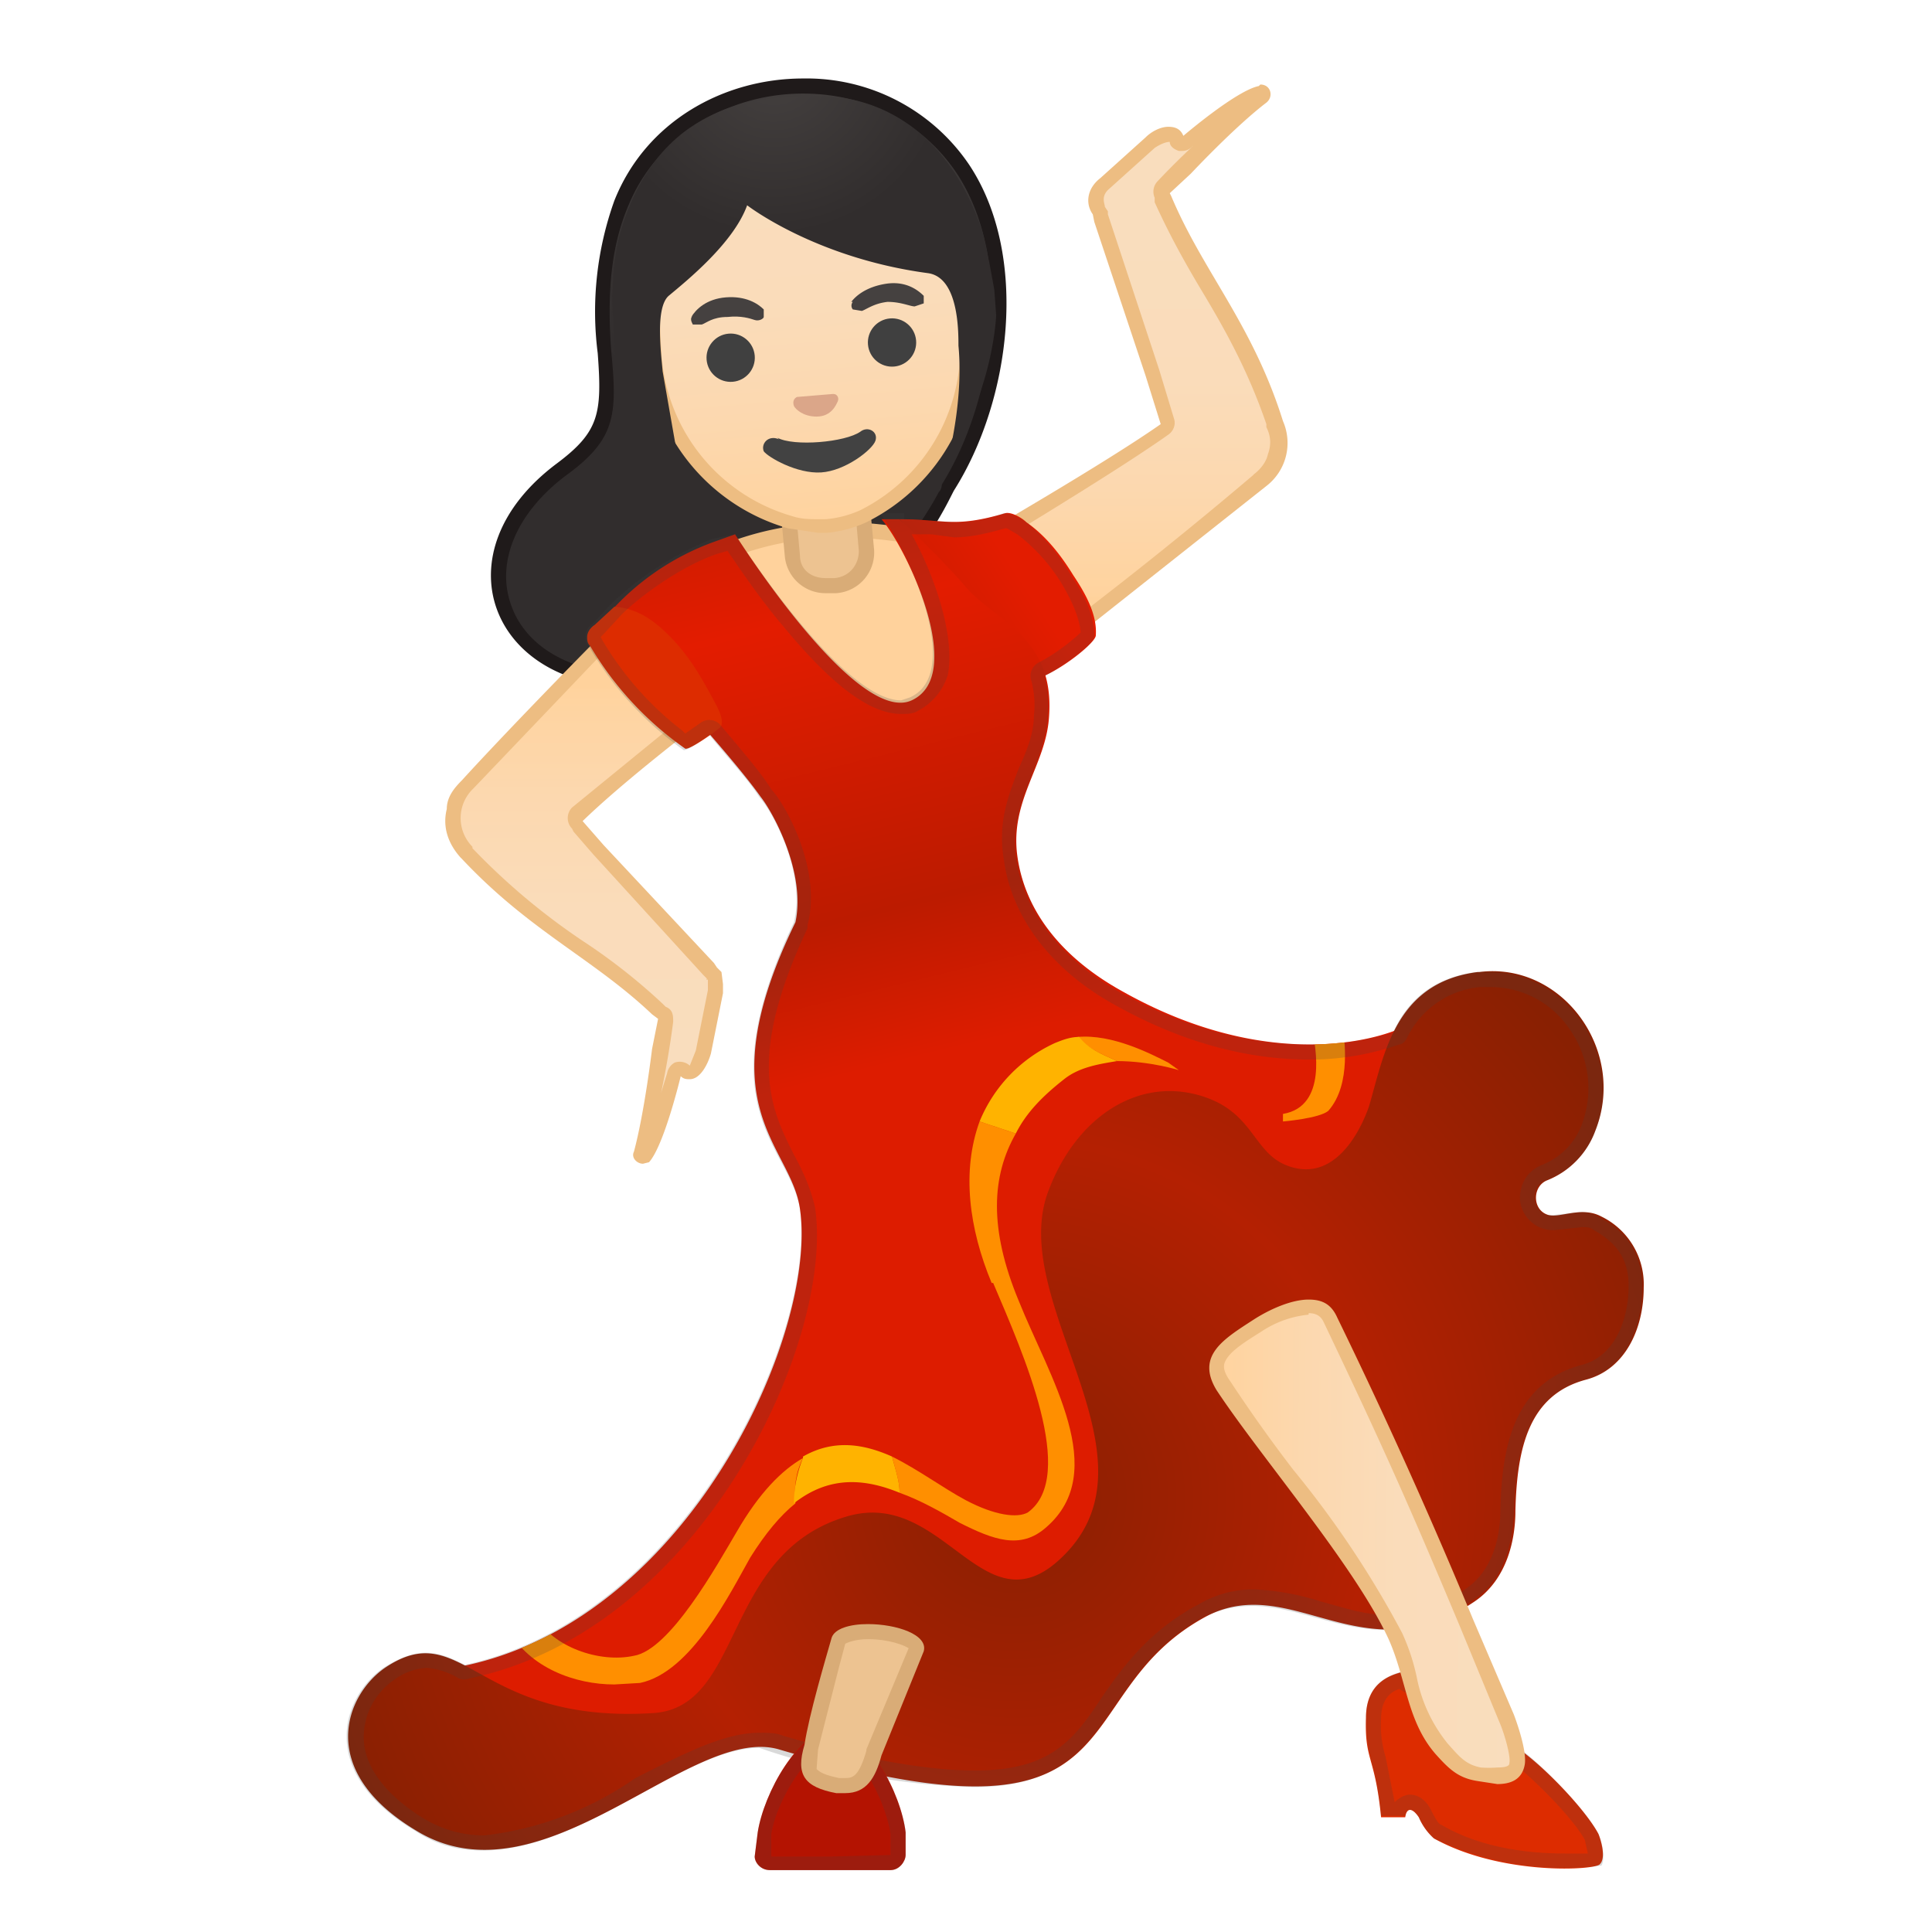 <svg viewBox="0 0 128 128" xmlns="http://www.w3.org/2000/svg" xmlns:xlink="http://www.w3.org/1999/xlink"><defs><path id="a" d="M-130 4h120v120h-120z"/></defs><clipPath id="b"><use xlink:href="#a"/></clipPath><g clip-path="url(#b)"><radialGradient id="c" cx="-1152" cy="61" r="18.2" gradientTransform="scale(-1 1) rotate(5 38.4 14153.1)" gradientUnits="userSpaceOnUse"><stop stop-color="#BFA055" offset="0"/><stop stop-color="#AB872F" offset="1"/></radialGradient><path d="M-92.3 45c-4.1 0-7.3-1.9-8.4-5-1-3 .5-6.4 4-9 3-2.2 3.1-3.7 2.7-7.6-.3-4 0-7.2 1.1-9.9a13 13 0 0 1 12.1-7.8c4.4 0 8.3 2 10.6 5.5 4 6 2.6 15.4-1 21.1 0 .2 0 .3-.2.5A23.3 23.3 0 0 1-92.3 45z" fill="url(#c)"/><path d="M-80.8 6.2c4.3 0 8 2 10.2 5.3 3.8 5.8 2.5 15-1 20.6 0 0 0 .3-.2.5a22.8 22.8 0 0 1-20.4 12c-4 0-7-1.8-8-4.7-.9-2.8.5-6 3.7-8.4 3.3-2.4 3.4-4 3-8.2-.3-3.9 0-7 1.1-9.6 1.8-4.5 6.4-7.5 11.6-7.5m0-1c-5.2 0-10.4 2.8-12.5 8.1a21.8 21.8 0 0 0-1.1 10.1c.3 4 .1 5.2-2.7 7.3-7.9 5.9-4.4 14.8 4.9 14.8h1.3c15-1.3 19.4-11.5 20.2-13 3.8-6 5-15.6 1-21.6a13 13 0 0 0-11-5.7z" fill="#8F7635"/></g><g clip-path="url(#b)"><linearGradient id="d" x1="-63.6" x2="-63.1" y1="41.9" y2="41.9" gradientUnits="userSpaceOnUse"><stop stop-color="#E0BB95" offset="0"/><stop stop-color="#DEB892" offset=".4"/><stop stop-color="#D6B088" offset=".7"/><stop stop-color="#CCA47A" offset="1"/></linearGradient><path d="M-76.8 49.2c-2.4 0-5.3-.4-8-1.3l-5.7-8.7c1.1-1 5.2-4 12.3-4 1.6 0 3.3.1 5 .4l1.7.1c1 0 3.3 0 5.5-1.2l1 8.8c-.5.7-3.3 4.3-8.3 5.6-1 .2-2.2.3-3.5.3z" fill="url(#d)"/><path d="M-66.4 35.3l1 7.8c-.8 1-3.4 4.1-8 5.3a27.4 27.4 0 0 1-11.1-.9l-5.3-8.2c1.4-1 5.3-3.7 11.6-3.7 1.6 0 3.3.2 5 .5l1.7.2c1 0 3-.2 5.1-1m.8-1.6a11.9 11.9 0 0 1-7.5 1.4c-1.8-.3-3.5-.5-5-.5-8.7 0-13 4.6-13 4.6l6 9.2c2.8.8 5.8 1.3 8.4 1.3a15 15 0 0 0 3.5-.4c6-1.4 8.8-5.9 8.8-5.9l-1.2-9.7z" fill="#BA8F63"/><linearGradient id="e" x1="-59" x2="-59" y1="15.7" y2="39.5" gradientUnits="userSpaceOnUse"><stop stop-color="#E0BB95" offset="0"/><stop stop-color="#DEB892" offset=".4"/><stop stop-color="#D6B088" offset=".7"/><stop stop-color="#CCA47A" offset="1"/></linearGradient><path d="M-66 42.7a34 34 0 0 1-2.7-6.9c1.7-1 8.6-5.1 11.8-7.4.2 0 .3-.3.2-.5a59 59 0 0 0-1-3.3L-61 14.4l-.1-.4v-.1c-.3-.5-.4-1.3.3-1.9l3-2.6c.4-.3 1-.7 1.3-.7.2 0 .3.1.4.3a.5.5 0 0 0 .5.4l.3-.1c1-.9 3.7-3 4.8-3.2v.3A49.6 49.6 0 0 0-57 13l.1.2c1 2.2 2 4 3.1 6a44.9 44.9 0 0 1 4.4 8.9 3 3 0 0 1 0 2.1c-.2.6-.6 1.2-1 1.6l-.2.1c-4.5 3.7-8.5 7-11.8 9.5a8 8 0 0 1-3.5 1.3z" fill="url(#e)"/><path d="M-54 8.8a51.2 51.2 0 0 0-3.3 3.2 1 1 0 0 0-.3 1.1l.1.2v.1c1 2.2 2 4 3.2 6 1.5 2.5 3 5.2 4.2 8.7v.2c.2.4.4 1 .1 1.8-.1.5-.5 1-.9 1.3l-.1.1A292 292 0 0 1-62.8 41c-.7.5-2 1-3 1.2-.4-.9-1.5-3.6-2.3-6.1 2.1-1.3 8.4-5.1 11.5-7.3.3-.2.5-.6.4-1l-1-3.3-3.4-10.3V14l-.2-.3c0-.2-.3-.7.3-1.2l3-2.7c.3-.2.7-.4 1-.4 0 .3.3.5.6.6h.2c.3 0 .5-.1.7-.3l1-.8m3.4-3.2c-1.5.3-5 3.3-5 3.3-.2-.5-.5-.6-1-.6s-1.1.3-1.5.7l-3 2.7c-.9.7-1 1.7-.5 2.4l.1.5 3.4 10.2 1 3.2c-3.7 2.6-12.2 7.5-12.2 7.5S-66.9 43-66 43c1.2 0 3-.6 3.9-1.3l12-9.5a3.6 3.6 0 0 0 1.1-4.3c-2-6.4-5.3-9.9-7.4-14.9l-.1-.2 1.4-1.3s2.9-3.1 5-4.7c.5-.4.3-1.2-.4-1.2z" fill="#BA8F63"/><linearGradient id="f" x1="-61.7" x2="-78.5" y1="34.4" y2="45.6" gradientUnits="userSpaceOnUse"><stop stop-color="#E31C00" offset=".3"/><stop stop-color="#BC1B00" offset=".9"/></linearGradient><path d="M-74.4 34.4c3 0 3.6.6 7-.4.4-.1 1.1.3 1.4.6 1.3.9 2.3 2.2 3.1 3.5a7.6 7.6 0 0 1 1.5 4c0 .6-3.8 3.5-5.1 3-1.9-.6-3.4-3.4-4.2-5.2a25 25 0 0 0-3.7-5.5" fill="url(#f)"/><linearGradient id="g" x1="-94.8" x2="-94.8" y1="45.6" y2="69.7" gradientUnits="userSpaceOnUse"><stop stop-color="#E0BB95" offset="0"/><stop stop-color="#DEB892" offset=".4"/><stop stop-color="#D6B088" offset=".7"/><stop stop-color="#CCA47A" offset="1"/></linearGradient><path d="M-91.3 76.7l-.2-.1v-.2c.7-2.5 1.2-6.6 1.2-6.8l.4-2c0-.2 0-.4-.2-.5a38 38 0 0 0-5.5-4.3 45.1 45.1 0 0 1-7.4-6.2l-.1-.1a3.2 3.2 0 0 1 0-4.5l.1-.2 10.5-11c.7-.6 2.4-1.5 3.3-1.6.6.5 2.2 3.6 3.6 6.4-1.4 1.1-7 5.6-10.1 8.3-.2.2-.2.5 0 .7l.1.2 1.2 1.4 7.3 8 .2.2.1.1v.1l.3.5v.7l-1 4c0 .6-.5 1.3-.8 1.3l-.3-.1-.3-.1h-.1c-.2 0-.3.2-.3.3a19 19 0 0 1-2 5.5z" fill="url(#g)"/><path d="M-89.4 39.7c.7.8 2 3.4 3.1 5.8-1.7 1.4-6.9 5.5-9.8 8a1 1 0 0 0 0 1.4l.1.2 1.3 1.5 7.3 8 .1.1.1.1c.1.1 0 0 0 .1h.1v.7l-.8 4-.4 1a1 1 0 0 0-1-.2 1 1 0 0 0-.5.7l-.4 1.3a60.5 60.5 0 0 0 .8-4.7c0-.4 0-.8-.5-1l-.2-.2a34.2 34.2 0 0 0-5.3-4.1 44 44 0 0 1-7.3-6.1v-.2a2.7 2.7 0 0 1 0-3.8l.1-.1 10.5-11c.6-.5 1.9-1.2 2.7-1.5m.3-.7a7 7 0 0 0-3.7 1.7c-4.2 4.2-8.6 8.8-10.6 11-.5.5-1 1.1-1 1.9-.3 1.2.1 2.3.9 3.2l.1.1c4.5 4.8 8.7 6.6 12.6 10.3l.4.3-.4 2s-.4 4.2-1.2 6.8c-.1.4.2.8.6.8l.5-.1c1-1.1 2-5.7 2-5.7.2.2.4.2.6.2.7 0 1.2-1 1.4-1.7l.8-4v-.6l-.1-.8-.2-.2-.1-.1-.2-.3L-94 56l-1.4-1.6C-91.8 51-85 45.9-85 45.9s-3.3-6.9-4.1-6.9z" fill="#BA8F63"/><linearGradient id="h" x1="-88.7" x2="-76.8" y1="27.5" y2="76.1" gradientUnits="userSpaceOnUse"><stop stop-color="#BC1B00" offset="0"/><stop stop-color="#E31C00" offset=".3"/><stop stop-color="#BC1B00" offset=".7"/><stop stop-color="#DD1C00" offset=".9"/></linearGradient><path d="M-40 67c1.7.2-7.3 5.6-19.6-1.3-4-2.2-6.5-5.3-7-9s1.9-6 2.1-9.2c.4-5.3-3.5-6.3-5.5-8.6s-4.4-4.5-4.4-4.5h-1.2c1.6 1.8 5.7 10.3 2 12s-11.7-11-11.7-11l-1.4.5a17 17 0 0 0-7.1 4.9c0 .4 7.8 8.6 10.2 12 .8 1 3 5 2.2 8.3-5.8 12.3-.2 14.7.4 19 1.3 9-9 30.7-26.5 30.7l8.2 4.7 15.7-1 8.7-7.5 11.9-1.8 4.2-8.6 4.1-11.6 15.2-10-.5-8z" fill="url(#h)"/><path d="M-94.6 41.4c-.3.2-.5.5-.5.8 0 .2 0 .4.2.6a21.9 21.9 0 0 0 6.3 6.8c.3.1 2.1-1.2 2.2-1.4.4-.3.2-1 0-1.4-.9-1.5-1.7-3-2.9-4.3s-2.4-2.2-4-2.3l-1.3 1.2z" fill="#DD2C00"/><defs><path id="i" d="M-40 67c1.7.2-7.3 5.6-19.6-1.3-4-2.2-6.5-5.3-7-9s1.9-6 2.1-9.2c.4-5.3-3.5-6.3-5.5-8.6s-4.4-4.5-4.4-4.5h-1.2c1.6 1.8 5.7 10.3 2 12s-11.7-11-11.7-11l-1.4.5a17 17 0 0 0-7.1 4.9c0 .4 7.8 8.6 10.2 12 .8 1 3 5 2.2 8.3-5.8 12.3-.2 14.7.4 19 1.3 9-9 30.7-26.5 30.7l8.2 4.7 15.7-1 8.7-7.5 11.9-1.8 4.2-8.6 4.1-11.6 15.2-10-.5-8z"/></defs><clipPath id="j"><use xlink:href="#i"/></clipPath><g clip-path="url(#j)"><path d="M-80.8 96.6c-1.4.8-2.9 2.3-4.4 4.9-1.3 2.2-4.4 7.8-6.8 8.2-2.3.5-5.4-.6-6.5-2.6l-.5-.9-1.8 1 .5.8c1.4 2.5 4.4 3.6 7 3.6l1.7-.1c3.4-.7 6-6 7.3-8.3 1-1.7 2-2.8 3-3.6-.1-1 0-2 .5-3zM-60 70.3c2.2 0 4.1.6 4.1.6l-.7-.5c-1.2-.6-3.7-1.9-6-1.7.8.9 1.8 1.2 2.6 1.6zM-68.3 85c2 4.7 5.7 12.8 2.4 15.2-.7.4-2.2.2-4.1-.8-1.5-.8-3.1-2-4.9-2.9.2.8.5 1.6.5 2.4 1.5.5 2.8 1.3 4 2 2.2 1.1 4 1.8 5.7.3 4.3-3.7.2-10-1.8-15-2-4.8-1.8-8.3-.2-11.1l-2.4-.8c-1.2 3.3-.7 7.1.9 10.7z" fill="#FF8F00"/><path d="M-63.5 71.5c1-.8 2.3-1 3.5-1.2-.8-.4-1.8-.7-2.5-1.6-.6 0-1.1.2-1.6.4a9.8 9.8 0 0 0-5 5.2l2.4.8c.7-1.4 1.8-2.5 3.2-3.6zm-17.3 25.1a8 8 0 0 0-.6 3c2.4-1.9 4.8-1.6 7-.7 0-.8-.3-1.6-.5-2.4-1.8-.8-3.8-1.2-5.9 0z" fill="#FFB300"/></g><g clip-path="url(#j)"><path d="M-49 74.3v-.5c3-.5 2.1-4.6 2-5.3l2-.3c0 .4.6 3.6-1 5.4-.6.5-3 .7-3 .7z" fill="#FF8F00"/></g><radialGradient id="k" cx="-66.8" cy="99.2" r="47.4" gradientUnits="userSpaceOnUse"><stop stop-color="#892002" offset="0"/><stop stop-color="#B42002" offset=".5"/><stop stop-color="#892002" offset="1"/></radialGradient><path d="M-36 64.4c5.5-.7 9.8 5.2 7.7 10.5a5.6 5.6 0 0 1-3.2 3.3c-1 .4-1 2 .1 2.3.8.2 2.2-.6 3.5.1a5 5 0 0 1 2.8 4.7c0 2.7-1.2 5.4-3.8 6.1-3.8 1-4.6 4.5-4.7 8.7 0 1.8-.5 4.5-2.7 6-7.4 5-12.1-2-17.8 1-9.8 5.3-3.7 16.1-28.3 8.8-5.9-1.7-15.6 10.5-24 5.4-6.7-4-4.7-9-2.1-10.8 5.2-3.5 6 3.7 17.7 3 6.1-.3 4.6-10.5 12.8-13 6.4-2 9 7.3 14 3 7.7-6.7-3.5-17.2-.5-24.7 1.8-4.7 5.7-7.3 9.7-6.3s3.7 4 6.3 4.8c2.8.9 4.5-2 5.2-4 1-3.4 1.7-8.2 7.2-8.9z" fill="url(#k)"/><path d="M-67.3 35l.7.4a12 12 0 0 1 2.9 3.2c.6 1 1.2 2.2 1.3 3.3-.4.4-1.6 1.4-2.8 2a1 1 0 0 0-.5 1.1c.2.7.3 1.5.2 2.4 0 1.2-.5 2.4-1 3.5-.7 1.8-1.4 3.6-1 6 .5 3.9 3.2 7.4 7.4 9.7 4.3 2.4 8.6 3.6 12.9 3.6a18 18 0 0 0 5.9-1c.2 0 .4-.2.5-.4a6 6 0 0 1 4.8-3.4h.8c2 0 4 1 5.2 2.8a6.8 6.8 0 0 1 .8 6.3 4.6 4.6 0 0 1-2.7 2.7c-.9.4-1.4 1.2-1.4 2.2a2.2 2.2 0 0 0 2.3 2.1l.9-.1.9-.1c.3 0 .6 0 .8.2 1.6.9 2.3 2 2.3 3.7 0 2.2-.9 4.6-3 5.2-4.7 1.2-5.4 5.6-5.5 9.7 0 1.7-.5 3.9-2.2 5.1A8.8 8.8 0 0 1-42 107c-1.6 0-3-.5-4.5-.9a17 17 0 0 0-4.4-.8c-1.3 0-2.5.3-3.7 1-3.2 1.7-4.9 4-6.3 6-1.9 2.9-3.4 5-8.6 5-3 0-7.2-.7-12.6-2.3-.5-.2-1-.2-1.6-.2-2.4 0-5.2 1.5-8.2 3a21.8 21.8 0 0 1-10 3.8c-1.5 0-2.8-.4-4-1.1-2.6-1.6-4-3.5-4-5.4 0-1.8 1-3.1 2-3.8a4 4 0 0 1 2.2-.8 5 5 0 0 1 2.1.7 1 1 0 0 0 .7 0C-87.5 108-78.7 88.8-80 80c-.3-1.3-.8-2.4-1.4-3.5-1.5-3-3.2-6.3.9-15v-.2c1-3.8-1.6-8.2-2.4-9-.6-1-1.8-2.4-3.4-4.3a1 1 0 0 0-.7-.3 1 1 0 0 0-.6.2l-1 .7-.2-.2a21 21 0 0 1-5.3-6l-.1-.2.2-.2 1.2-1.3c1-1 3.7-3.1 6.3-4l.7-.2c.7 1 2 3 3.7 5 3.3 4 5.8 5.8 7.8 5.8.4 0 .8 0 1.1-.2a4 4 0 0 0 2-2.4c.5-2.7-1-6.8-2.4-9.3h1.3l1.5.2c1 0 2-.2 3.4-.6m0-1h-.1a10 10 0 0 1-3.1.6l-3.5-.2V34h-1.6c1.6 2 5.7 10.5 2 12.2l-.6.2c-4 0-11-11-11-11l-1.5.3a21 21 0 0 0-6.7 4.3l-1.2 1.3a1 1 0 0 0-.5.9c0 .2 0 .4.2.6a22 22 0 0 0 6.3 6.9c.3 0 1.1-.6 1.7-1 1.4 1.6 2.6 3 3.3 4.1.9 1 3.1 5 2.3 8.3-5.9 12.4-.3 14.8.4 19 1.1 8.2-7.4 27-22.2 30.2-1-.5-1.7-.8-2.6-.8-.8 0-1.7.3-2.8 1-2.6 1.8-4.6 6.8 2.1 10.8 1.5 1 3 1.3 4.5 1.3 6.6 0 13.5-6.8 18.3-6.8a48 48 0 0 0 14.2 2.6c9.6 0 7.9-7.3 15.3-11.3 1.1-.5 2.1-.7 3.2-.7 2.8 0 5.7 1.6 9 1.6 1.7 0 3.6-.5 5.6-2 2.2-1.4 2.6-4.1 2.7-5.8.1-4.3 1-7.8 4.7-8.8 2.6-.7 3.8-3.3 3.8-6.1 0-2.4-1.2-3.8-2.8-4.6-.4-.3-.9-.4-1.3-.4l-1.8.2h-.4c-1-.3-1.2-1.9-.1-2.3a5.6 5.6 0 0 0 3.3-3.3c1.9-5-1.9-10.5-7-10.5h-.9c-3 .4-4.6 2-5.5 4a19 19 0 0 1-5.6.8c-3.4 0-7.6-.8-12.4-3.4-4-2.2-6.5-5.4-7-9s1.9-6 2.1-9.3c.1-1 0-2-.2-2.7 1.5-.8 3.3-2.2 3.3-2.6 0-1.5-.7-2.8-1.5-4a13 13 0 0 0-3-3.6c-.4-.3-1-.6-1.4-.6z" fill="#424242" opacity=".2"/><path d="M-33.8 115.6c1.6 1 4.8 4.2 5.7 5.9.2.5.5 1.6.1 2-.2.4-6.5.8-11-1.7a4 4 0 0 1-1-1.4c-.4-.6-.8-.7-.9 0h-1.6c-.4-4.1-1.1-3.7-1-6.6 0-2.3 1.6-2.8 2.3-3 0 0 5 3 7.4 4.8z" fill="#DD2C00"/><path d="M-41.3 111.9c1.2.7 5 3 7 4.5 1.5 1 4.5 4 5.3 5.5l.2.9h-1.4c-1.1 0-5.1 0-8.3-1.9l-.7-1c-.3-.6-.8-1-1.4-1-.3 0-.7.2-1 .5l-.6-3a7 7 0 0 1-.3-2.5c0-1.3.6-1.8 1.2-2m0-1.1c-.6.2-2.2.7-2.2 3 0 3 .6 2.5 1 6.5h1.6c0-.2.2-.4.3-.4.2 0 .4.2.6.5a4 4 0 0 0 1 1.4 19.8 19.8 0 0 0 11.1 1.8c.3-.5 0-1.7-.2-2.1-.9-1.7-4-4.9-5.6-6a98.7 98.7 0 0 0-7.5-4.7z" fill="#424242" opacity=".2"/><linearGradient id="l" x1="-53.5" x2="-33.4" y1="97.5" y2="97.5" gradientTransform="matrix(1 .009 -.009 1 .9 5)" gradientUnits="userSpaceOnUse"><stop stop-color="#CCA47A" offset="0"/><stop stop-color="#D6B088" offset=".3"/><stop stop-color="#DEB892" offset=".6"/><stop stop-color="#E0BB95" offset="1"/></linearGradient><path d="M-34.9 117.6a7 7 0 0 1-1.2 0c-1-.3-1.6-.8-2.4-1.7a10.8 10.8 0 0 1-2-4.5l-1-3c-1.4-3-4.4-7-7.2-10.7-1.6-2.2-3.2-4.2-4.3-6-.3-.5-.5-1-.4-1.4.3-1 1.5-1.8 2.7-2.5a7.3 7.3 0 0 1 3.4-1.2c.7 0 1.2.2 1.5.8 4 8.4 5.6 12 9 20.1l2.6 6.3c.4.9.8 2.5.7 3.1 0 .2-.1.7-1.4.7z" fill="url(#l)"/><path d="M-47.3 87c.7 0 .9.4 1 .6 4 8.4 5.6 12 9 20.1l2.6 6.3c.4.9.8 2.4.7 2.8 0 .1 0 .3-.9.3a7 7 0 0 1-1 0c-1-.2-1.4-.7-2.2-1.6a10 10 0 0 1-2-4.2c-.2-1-.5-2-1-3.1a65 65 0 0 0-7.2-10.8 98.5 98.5 0 0 1-4.2-5.9c-.5-.7-.4-1-.4-1.1.2-.8 1.4-1.5 2.5-2.2a6.8 6.8 0 0 1 3.1-1.1m0-1c-1.1 0-2.5.6-3.6 1.3-2 1.3-3.9 2.4-2.5 4.7 2.8 4.4 9.2 11.7 11.4 16.5 1.2 2.7 1.2 5.4 3.1 7.6.9 1 1.5 1.6 2.8 1.8l1.2.2c1 0 1.7-.3 1.9-1.2.1-.8-.4-2.6-.7-3.4l-2.7-6.3a362 362 0 0 0-9-20c-.4-.9-1-1.2-1.9-1.2z" fill="#BA8F63"/><path d="M-74 121.4c-.3-2.6-2.5-6.8-4.8-6.8s-4.6 4.2-5 6.8l-.1 1.7c0 .4.4.9 1 .9h8c.6 0 1-.6 1-1v-1.6z" fill="#B41301"/><path d="M-78.8 115.7c1.5 0 3.4 3.3 3.8 5.8v1.4l-4 .1h-3.9v-1.5c.4-2.4 2.6-5.8 4.1-5.8m0-1c-2.3 0-4.6 4.1-5 6.7l-.1 1.7c0 .4.4.9 1 .9h8c.6 0 1-.6 1-1v-1.6c-.4-2.6-2.6-6.8-4.9-6.8z" fill="#424242" opacity=".2"/><path d="M-78 118.3h-.5c-1-.2-1.5-.5-1.8-.8-.2-.4-.2-1 0-1.7a70 70 0 0 1 1.4-5.5l.5-1.7c0-.1.7-.5 2-.5s2.7.4 3 .9v.3l-2.7 6.8c-.5 1.7-1 2.2-1.9 2.2z" fill="#C48E6A"/><path d="M-76.5 108.6c1.4 0 2.4.4 2.7.6l-2.8 6.7v.1c-.5 1.7-.9 1.8-1.4 1.8h-.4c-1-.2-1.3-.4-1.4-.6-.2-.2-.1-.7 0-1.3l1.4-5.5.4-1.5c.2-.1.7-.3 1.5-.3m0-1c-1.2 0-2.2.3-2.4.9-.4 1.4-1.5 5.1-1.8 7.1-.6 2 0 2.8 2.1 3.2h.6c1.4 0 2-1 2.4-2.5l2.8-6.9c.3-1.1-1.8-1.8-3.7-1.8z" fill="#B07853"/></g><g clip-path="url(#b)"><defs><path id="m" transform="rotate(175 -80.3 24.9)" d="M-100 5.2h39.4v39.4H-100z"/></defs><clipPath id="n"><use xlink:href="#m"/></clipPath><g clip-path="url(#n)"><path d="M-79.3 38.9c-1.2 0-2.1-1-2.2-2l-.3-2.8 5-.4.2 2.7c0 .6-.1 1.2-.5 1.6s-1 .8-1.5.8h-.8z" fill="#C48E6A"/><path d="M-77.3 34.2l.2 2.3c0 .9-.6 1.7-1.6 1.8h-.6c-1 0-1.7-.6-1.7-1.5l-.2-2.2 2-.2 1.9-.2m1-1l-6 .4.3 3.3a2.7 2.7 0 0 0 2.6 2.4h.8a2.7 2.7 0 0 0 2.5-3l-.3-3.2z" fill="#B07853"/><linearGradient id="o" x1="-1152" x2="-1152" y1="84.9" y2="60" gradientTransform="scale(-1 1) rotate(5 38.4 14153.1)" gradientUnits="userSpaceOnUse"><stop stop-color="#CCA47A" offset="0"/><stop stop-color="#D6B088" offset=".3"/><stop stop-color="#DEB892" offset=".6"/><stop stop-color="#E0BB95" offset="1"/></linearGradient><path d="M-79.7 35a8 8 0 0 1-2-.3c-3.7-1-8.3-4.6-9-11.6-.8-9.2 4.5-13 9.3-13.4h.9c4.6 0 9.7 3 10.5 11.6.6 7-3.3 11.3-6.8 13a7.7 7.7 0 0 1-3 .6z" fill="url(#o)"/><path d="M-80.5 10.2c4.4 0 9.3 2.9 10 11.2A12 12 0 0 1-77 33.8a7 7 0 0 1-2.3.6h-.4c-.6 0-1.2 0-1.8-.2A12 12 0 0 1-90.1 23c-.8-8.9 4.2-12.5 8.7-13h1m-.1-1h-1c-5.6.6-10.4 5.2-9.7 14a13 13 0 0 0 9.4 12l2 .3h.6a8 8 0 0 0 2.6-.7 13 13 0 0 0 7.1-13.4c-.7-8.4-5.7-12.1-11-12.1z" fill="#BA8F63"/><defs><path id="p" d="M-66.2 31.8s-2-14.5-2.8-16.7c-2-5.9-6.4-9.2-12-8.7l-1.5.1c-10.3.9-11 11.4-11 13.7s.3 5.3.4 6.7c.3 3-6.1 7.7-6.1 7.7l33-2.8z"/></defs><clipPath id="q"><use xlink:href="#p"/></clipPath><g clip-path="url(#q)"><radialGradient id="r" cx="-1151.5" cy="54.2" r="11.5" gradientTransform="matrix(-.996 .087 .084 .96 -1234.1 52.5)" gradientUnits="userSpaceOnUse"><stop stop-color="#BFA055" offset="0"/><stop stop-color="#AB872F" offset="1"/></radialGradient><path d="M-93.4 27.5c.4-5-.2-6.7 0-8.5 0-1.6.5-11.8 11.6-12.7a11.5 11.5 0 0 1 13.5 10.5l.3 4.1s-.1 2.5-1.2 5.5c-1.1 3-2.3 5.2-2.3 5.2s1.4-4.5 1-8.7c0-1 0-4.5-2-4.8-7.5-1-12-4.5-12-4.5-.9 2.5-4 5-5.2 6-.9.8-.5 3.8-.4 5l1 5.7c-1.3-.7-3.6-1.5-4.3-2.8z" fill="url(#r)"/></g><path d="M-81.2 26.3l2.3-.2h.2c.2 0 .3.3.2.5s-.5 1-1.4 1c-.9 0-1.4-.5-1.5-.7-.1-.3 0-.5.2-.6z" fill="#C48E6A"/><ellipse transform="rotate(-5 -74.9 22.7)" cx="-74.9" cy="22.7" rx="1.6" ry="1.6" fill="#5D4037"/><ellipse transform="rotate(-5 -85.5 23.7)" cx="-85.6" cy="23.7" rx="1.6" ry="1.6" fill="#5D4037"/><path d="M-77.6 20c.3-.4 1-1 2.3-1.2s2.1.4 2.5.8v.5l-.6.2c-.3 0-.8-.3-1.8-.3-.9.1-1.4.5-1.7.6l-.6-.1a.4.4 0 0 1 0-.5zm-10.6 1c.3-.5 1-1.2 2.3-1.3s2.1.4 2.5.8v.5c0 .1-.3.3-.6.2s-.9-.3-1.8-.2c-1 0-1.4.4-1.7.5h-.6c-.1-.2-.2-.4 0-.6z" fill="#AB872F"/><path d="M-82.5 29c1.1.6 4.5.3 5.5-.4.5-.4 1.2 0 1 .6-.2.6-2 2-3.5 2.1s-3.6-1-3.8-1.4c-.3-.5.2-1.1.8-.8z" fill="#6D4C41"/></g></g><g clip-path="url(#b)"><linearGradient id="s" x1="-8.3" x2="5.5" y1="58.8" y2="58.8" gradientUnits="userSpaceOnUse"><stop stop-color="#DD1C00" offset=".1"/><stop stop-color="red" offset=".7"/></linearGradient><path d="M5.5 57.8S2 59 .7 60C-2.5 62.6-3 67.5-3 67.5S-5.6 53.7-8.3 50c0 0 4.6 4.3 6.7 5.5a34 34 0 0 0 7.1 2.3z" fill="url(#s)"/></g><g clip-path="url(#b)"><linearGradient id="t" x1="-5.2" x2="5.3" y1="214.6" y2="214.6" gradientTransform="rotate(-14 -574.8 89.4)" gradientUnits="userSpaceOnUse"><stop stop-color="#DD1C00" offset=".1"/><stop stop-color="red" offset=".7"/></linearGradient><path d="M18.4 71.2s-2.1.9-3.1 2C13.9 75 13.5 78 13.5 78s-3.1-6.6-6.6-9.5c0 0 3 1.7 5.3 2l6.2.8z" fill="url(#t)"/></g><defs><path id="u" d="M4 4h120v120H4z"/></defs><clipPath id="v"><use xlink:href="#u"/></clipPath><g clip-path="url(#v)"><radialGradient id="w" cx="-1285.4" cy="72.7" r="18.2" gradientTransform="scale(-1 1) rotate(5 38.4 14153.1)" gradientUnits="userSpaceOnUse"><stop stop-color="#454140" offset="0"/><stop stop-color="#312D2D" offset="1"/></radialGradient><path d="M41.7 45c-4.1 0-7.3-1.9-8.4-5-1-3 .5-6.4 4-9 3-2.2 3.1-3.7 2.8-7.6-.4-4 0-7.2 1-9.9a13 13 0 0 1 12.1-7.8c4.4 0 8.3 2 10.6 5.5 4 6 2.6 15.4-1 21.1 0 .2 0 .3-.2.5A23.3 23.3 0 0 1 41.7 45z" fill="url(#w)"/><path d="M53.2 6.2c4.3 0 8 2 10.2 5.3 3.8 5.8 2.5 15-1 20.6 0 0 0 .3-.2.5a22.8 22.8 0 0 1-20.5 12c-3.9 0-7-1.8-7.9-4.7-.9-2.8.5-6 3.7-8.4 3.3-2.4 3.4-4 3-8.2-.3-3.9 0-7 1.1-9.6 1.8-4.5 6.4-7.5 11.6-7.5m0-1C48 5.2 42.8 8 40.7 13.3a21.8 21.8 0 0 0-1.1 10.1c.3 4 .1 5.2-2.7 7.3-7.9 5.9-4.4 14.8 4.9 14.8H43c15-1.3 19.4-11.5 20.2-13 3.8-6 5-15.6 1-21.6a13 13 0 0 0-11-5.7z" fill="#1F1A1A"/></g><g clip-path="url(#v)"><linearGradient id="x" x1="70.4" x2="70.9" y1="41.9" y2="41.9" gradientUnits="userSpaceOnUse"><stop stop-color="#FFD29C" offset="0"/><stop stop-color="#FFD39E" offset="0"/><stop stop-color="#FCD8AF" offset=".3"/><stop stop-color="#FADCBA" offset=".6"/><stop stop-color="#F9DDBD" offset="1"/></linearGradient><path d="M57.3 49.2c-2.5 0-5.4-.4-8.2-1.3l-5.6-8.7c1.1-1 5.2-4 12.3-4 1.6 0 3.3.1 5 .4l1.7.1c1 0 3.3 0 5.5-1.2l1 8.8c-.5.7-3.3 4.3-8.3 5.6-1 .2-2.2.3-3.5.3z" fill="url(#x)"/><path d="M67.6 35.3l1 7.8c-.8 1-3.4 4.1-8 5.3a27.4 27.4 0 0 1-11.1-.9l-5.3-8.2c1.4-1 5.3-3.7 11.6-3.7 1.6 0 3.3.2 5 .5l1.7.2c1 0 3-.2 5.1-1m.8-1.6a11.9 11.9 0 0 1-7.5 1.4c-1.8-.3-3.5-.5-5-.5-8.7 0-13 4.6-13 4.6l6 9.2c2.8.8 5.8 1.3 8.4 1.3a15 15 0 0 0 3.5-.4c6-1.4 8.8-5.9 8.8-5.9l-1.2-9.7z" fill="#EDBD82"/><linearGradient id="y" x1="75" x2="75" y1="15.7" y2="39.5" gradientUnits="userSpaceOnUse"><stop stop-color="#F9DDBD" offset="0"/><stop stop-color="#FADCBA" offset=".4"/><stop stop-color="#FCD8AF" offset=".7"/><stop stop-color="#FFD39E" offset="1"/><stop stop-color="#FFD29C" offset="1"/></linearGradient><path d="M68 42.7a34 34 0 0 1-2.7-6.9c1.7-1 8.6-5.1 11.8-7.4.2 0 .3-.3.2-.5a59 59 0 0 0-1-3.3L73 14.4l-.1-.4v-.1c-.3-.5-.4-1.3.3-1.9l3-2.6c.4-.3 1-.7 1.3-.7.2 0 .3.1.4.3a.5.5 0 0 0 .4.4l.4-.1c1-.9 3.6-3 4.8-3.2v.3A49.6 49.6 0 0 0 77 13l.1.2c.9 2.1 2 4 3.1 6a44.9 44.9 0 0 1 4.4 8.9 3 3 0 0 1 0 2.1c-.2.6-.6 1.2-1.1 1.6h-.1c-4.5 3.8-8.5 7-11.8 9.6-.8.6-2.5 1.2-3.5 1.3z" fill="url(#y)"/><path d="M80 8.8a51.2 51.2 0 0 0-3.3 3.2 1 1 0 0 0-.2 1.1v.3c1 2.2 2 4 3.2 6 1.5 2.5 3 5.2 4.2 8.7v.2c.2.4.4 1 .1 1.8-.1.5-.5 1-.9 1.3l-.1.1A292 292 0 0 1 71.2 41c-.7.5-2 1-3 1.2-.4-.9-1.5-3.6-2.3-6.1 2.1-1.3 8.4-5.1 11.5-7.3.3-.2.5-.6.4-1l-1-3.3-3.4-10.3V14l-.2-.3c0-.2-.3-.7.3-1.2l3-2.7c.3-.2.7-.4 1-.4 0 .3.3.5.6.6h.2c.3 0 .5-.1.7-.3l1-.8m3.4-3.2c-1.5.3-5 3.3-5 3.3-.2-.5-.6-.6-1-.6-.5 0-1.1.3-1.5.7l-3 2.7c-.9.7-1 1.7-.5 2.4l.1.5 3.4 10.2 1 3.2c-3.7 2.6-12.2 7.5-12.2 7.5S67.1 43 68 43c1.2 0 3-.6 3.9-1.3l12-9.5a3.6 3.6 0 0 0 1.1-4.3c-2-6.4-5.3-9.9-7.4-14.9l-.1-.2 1.4-1.3s2.9-3.1 5-4.7c.5-.4.3-1.2-.4-1.2z" fill="#EDBD82"/><linearGradient id="z" x1="72.3" x2="55.5" y1="34.4" y2="45.6" gradientUnits="userSpaceOnUse"><stop stop-color="#E31C00" offset=".3"/><stop stop-color="#BC1B00" offset=".9"/></linearGradient><path d="M59.6 34.4c3 0 3.6.6 7-.4.4-.1 1.1.3 1.4.6 1.3.9 2.3 2.2 3.1 3.5.8 1.2 1.6 2.6 1.5 4 0 .6-3.8 3.5-5.1 3-1.9-.6-3.4-3.4-4.2-5.2a25 25 0 0 0-3.7-5.5" fill="url(#z)"/><linearGradient id="A" x1="39.2" x2="39.2" y1="45.6" y2="69.7" gradientUnits="userSpaceOnUse"><stop stop-color="#FFD29C" offset="0"/><stop stop-color="#FFD39E" offset="0"/><stop stop-color="#FCD8AF" offset=".3"/><stop stop-color="#FADCBA" offset=".6"/><stop stop-color="#F9DDBD" offset="1"/></linearGradient><path d="M42.6 76.7l-.1-.1v-.2c.7-2.5 1.2-6.6 1.2-6.8l.4-2c0-.2 0-.4-.2-.5l-.3-.3a38 38 0 0 0-5.2-4 45.1 45.1 0 0 1-7.4-6.2l-.1-.1a3.2 3.2 0 0 1 0-4.5l.1-.2c4-4.3 7.6-8 10.6-11a8 8 0 0 1 3.2-1.6c.6.5 2.2 3.6 3.6 6.4-1.4 1.1-7 5.6-10.1 8.3-.2.2-.2.5 0 .7l.1.2 1.2 1.4 7.3 8 .2.2.1.1v.1l.3.5v.7l-1 4c0 .6-.5 1.3-.8 1.3l-.3-.1-.3-.1H45c-.2 0-.3.2-.3.3a19 19 0 0 1-2 5.5z" fill="url(#A)"/><path d="M44.6 39.7c.7.8 2 3.4 3.1 5.8l-9.8 8a1 1 0 0 0 0 1.4l.1.2 1.3 1.5 7.3 8 .1.1.1.1c.1.1 0 0 0 .1h.1v.7l-.8 4-.4 1a1 1 0 0 0-1-.2 1 1 0 0 0-.5.7l-.4 1.3a60.5 60.5 0 0 0 .8-4.7c0-.4 0-.8-.5-1l-.2-.2a39 39 0 0 0-5.2-4.1 44 44 0 0 1-7.3-6.1l-.1-.1v-.1a2.7 2.7 0 0 1 0-3.8l.1-.1 10.5-11c.6-.5 1.9-1.2 2.7-1.5m.3-.7a7 7 0 0 0-3.7 1.7c-4.2 4.2-8.6 8.8-10.6 11-.5.5-1 1.1-1 1.9-.3 1.2.1 2.3.9 3.2l.1.1c4.5 4.8 8.7 6.6 12.6 10.3l.4.3-.4 2s-.5 4.2-1.2 6.8c-.2.4.2.8.6.8l.4-.1c1-1.1 2.1-5.7 2.1-5.7.2.2.4.2.6.2.7 0 1.2-1 1.4-1.7l.8-4v-.6l-.1-.8-.2-.2-.1-.1-.2-.3L40 56l-1.4-1.6C42.1 51 49 45.9 49 45.9S45.7 39 44.9 39z" fill="#EDBD82"/><linearGradient id="B" x1="45.3" x2="57.2" y1="27.5" y2="76.1" gradientUnits="userSpaceOnUse"><stop stop-color="#BC1B00" offset="0"/><stop stop-color="#E31C00" offset=".3"/><stop stop-color="#BC1B00" offset=".7"/><stop stop-color="#DD1C00" offset=".9"/></linearGradient><path d="M94 67c1.7.2-7.3 5.6-19.6-1.3-4-2.2-6.5-5.3-7-9s1.9-6 2.1-9.2c.4-5.3-3.5-6.3-5.5-8.6s-4.4-4.5-4.4-4.5h-1.2c1.6 1.8 5.7 10.3 2 12s-11.7-11-11.7-11l-1.4.5a17 17 0 0 0-7.1 4.9c0 .4 7.8 8.6 10.2 12 .8 1 3 5 2.3 8.3-6 12.3-.3 14.7.3 19 1.3 9-9 30.7-26.5 30.7l8.2 4.7 15.7-1 8.7-7.5 11.9-1.8 4.2-8.6L79.3 85l15.2-10-.4-8z" fill="url(#B)"/><path d="M39.4 41.4c-.3.2-.5.5-.5.8 0 .2 0 .4.2.6a21.9 21.9 0 0 0 6.3 6.8c.3.1 2.1-1.2 2.3-1.4.3-.3 0-1-.2-1.4-.8-1.5-1.6-3-2.8-4.3s-2.4-2.2-4-2.3l-1.3 1.2z" fill="#DD2C00"/><defs><path id="C" d="M94 67c1.7.2-7.3 5.6-19.6-1.3-4-2.2-6.5-5.3-7-9s1.9-6 2.1-9.2c.4-5.3-3.5-6.3-5.5-8.6s-4.4-4.5-4.4-4.5h-1.2c1.6 1.8 5.7 10.3 2 12s-11.7-11-11.7-11l-1.4.5a17 17 0 0 0-7.1 4.9c0 .4 7.8 8.6 10.2 12 .8 1 3 5 2.3 8.3-6 12.3-.3 14.7.3 19 1.3 9-9 30.7-26.5 30.7l8.2 4.7 15.7-1 8.7-7.5 11.9-1.8 4.2-8.6L79.3 85l15.2-10-.4-8z"/></defs><clipPath id="D"><use xlink:href="#C"/></clipPath><g clip-path="url(#D)"><path d="M53.2 96.6c-1.4.8-2.9 2.3-4.4 4.9-1.3 2.2-4.4 7.8-6.8 8.2-2.3.5-5.4-.6-6.5-2.6l-.5-.9-1.7 1 .4.8c1.4 2.5 4.4 3.6 7 3.6l1.7-.1c3.4-.7 6-6 7.3-8.3 1-1.6 2-2.8 3-3.6-.1-1 0-2 .5-3zM74 70.3c2.2 0 4.1.6 4.1.6l-.7-.5c-1.2-.6-3.7-1.9-6-1.7.8.9 1.8 1.2 2.6 1.6zM65.8 85c2 4.7 5.6 12.8 2.3 15.2-.7.4-2.2.2-4.1-.8-1.5-.8-3.1-2-4.9-2.9.2.8.5 1.6.5 2.4 1.4.5 2.8 1.3 4 2 2.2 1.1 4 1.8 5.7.3 4.3-3.7.2-10-1.8-15-2-4.8-1.8-8.3-.2-11.1l-2.4-.8c-1.2 3.3-.7 7.1.8 10.7z" fill="#FF8F00"/><path d="M70.5 71.5c1-.8 2.3-1 3.5-1.2-.8-.4-1.8-.7-2.5-1.6-.6 0-1.1.2-1.6.4a9.8 9.8 0 0 0-5 5.2l2.4.8c.7-1.4 1.8-2.5 3.2-3.6zM53.2 96.6a8 8 0 0 0-.6 3c2.4-1.9 4.8-1.6 7-.7 0-.8-.3-1.6-.5-2.4-1.8-.8-3.8-1.2-5.9 0z" fill="#FFB300"/></g><g clip-path="url(#D)"><path d="M85 74.3v-.5c3-.5 2.1-4.6 2-5.3l2-.3c0 .4.6 3.6-1 5.4-.6.5-3 .7-3 .7z" fill="#FF8F00"/></g><radialGradient id="E" cx="67.2" cy="99.2" r="47.4" gradientUnits="userSpaceOnUse"><stop stop-color="#892002" offset="0"/><stop stop-color="#B42002" offset=".5"/><stop stop-color="#892002" offset="1"/></radialGradient><path d="M98 64.4c5.5-.7 9.8 5.2 7.7 10.5a5.6 5.6 0 0 1-3.2 3.3c-1 .4-1 2 .1 2.3.8.2 2.2-.6 3.5.1a5 5 0 0 1 2.8 4.7c0 2.7-1.2 5.4-3.8 6.1-3.8 1-4.6 4.5-4.7 8.7 0 1.8-.5 4.5-2.7 6-7.4 5-12.1-2-17.8 1-9.8 5.3-3.7 16.1-28.3 8.8-5.9-1.7-15.6 10.5-24 5.4-6.7-4-4.7-9-2.1-10.8 5.2-3.5 6 3.7 17.7 3 6.1-.3 4.6-10.5 12.8-13 6.4-2 9 7.3 14 3 7.7-6.7-3.5-17.2-.5-24.7 1.8-4.7 5.7-7.3 9.7-6.3s3.7 4 6.3 4.8c2.8.9 4.5-2 5.2-4 1-3.4 1.7-8.2 7.2-8.9z" fill="url(#E)"/><path d="M66.7 35l.7.4a12 12 0 0 1 2.9 3.2c.6 1 1.2 2.2 1.3 3.3-.4.4-1.6 1.4-2.8 2a1 1 0 0 0-.5 1.1c.2.7.3 1.5.2 2.4 0 1.2-.5 2.4-1 3.5-.7 1.8-1.4 3.6-1 6 .5 3.9 3.2 7.4 7.4 9.7 4.3 2.4 8.6 3.6 12.9 3.6a18 18 0 0 0 5.9-1c.2 0 .4-.2.5-.4a6 6 0 0 1 4.8-3.4h.8c2 0 4 1 5.2 2.8a6.8 6.8 0 0 1 .8 6.3 4.6 4.6 0 0 1-2.7 2.7c-.9.4-1.4 1.2-1.4 2.2a2.2 2.2 0 0 0 2.3 2.1l.9-.1.9-.1c.3 0 .6 0 .8.2 1.6.9 2.3 2 2.3 3.7 0 2.2-.9 4.6-3 5.2-4.7 1.2-5.4 5.6-5.5 9.7 0 1.7-.5 3.9-2.2 5.1A8.8 8.8 0 0 1 92 107c-1.6 0-3-.5-4.5-.9a17 17 0 0 0-4.4-.8c-1.3 0-2.5.3-3.7 1-3.2 1.7-4.9 4-6.3 6-1.9 2.9-3.4 5-8.5 5-3.1 0-7.3-.7-12.7-2.3-.5-.2-1-.2-1.6-.2-2.4 0-5.2 1.5-8.2 3a21.8 21.8 0 0 1-10 3.8c-1.5 0-2.8-.4-4-1.1-2.6-1.6-4-3.5-4-5.4 0-1.8 1-3.1 2-3.8a4 4 0 0 1 2.2-.8 5 5 0 0 1 2.1.7 1 1 0 0 0 .7 0C46.5 108 55.3 88.8 54 80c-.3-1.3-.8-2.4-1.4-3.5-1.5-3-3.2-6.3.9-15v-.2c1-3.8-1.6-8.2-2.4-9-.6-1-1.8-2.4-3.4-4.3a1 1 0 0 0-.7-.3 1 1 0 0 0-.6.2l-1 .7-.2-.2a21 21 0 0 1-5.3-6l-.1-.2.2-.2 1.2-1.3c1-1 3.7-3.1 6.3-4l.7-.2c.7 1 2 3 3.7 5 3.3 4 5.8 5.8 7.8 5.8.4 0 .8 0 1.1-.2a4 4 0 0 0 2-2.4c.5-2.7-1-6.8-2.4-9.3h1.3l1.5.2c1 0 2-.2 3.4-.6m0-1h-.1a10 10 0 0 1-3.1.6l-3.5-.2V34h-1.6c1.6 2 5.7 10.5 2 12.2l-.6.2c-4 0-11-11-11-11l-1.5.3a21 21 0 0 0-6.7 4.3l-1.2 1.3a1 1 0 0 0-.5.9c0 .2 0 .4.2.6a22 22 0 0 0 6.3 6.9c.3 0 1.1-.6 1.7-1 1.3 1.6 2.6 3 3.3 4.1.9 1 3.1 5 2.3 8.3-5.9 12.4-.3 14.8.4 19 1.1 8.2-7.4 27-22.2 30.2-1-.5-1.7-.8-2.6-.8-.8 0-1.7.3-2.8 1-2.6 1.8-4.6 6.8 2.1 10.8 1.5 1 3 1.3 4.5 1.3 6.6 0 13.4-6.8 18.3-6.8a48 48 0 0 0 14.2 2.6c9.6 0 7.9-7.3 15.3-11.3 1.1-.5 2.1-.7 3.2-.7 2.8 0 5.6 1.6 9 1.6 1.7 0 3.5-.5 5.6-2 2.2-1.4 2.6-4.1 2.7-5.8.1-4.3 1-7.8 4.7-8.8 2.6-.7 3.8-3.3 3.8-6.1 0-2.4-1.2-3.8-2.8-4.6-.4-.3-.9-.4-1.3-.4l-1.8.2h-.4c-1-.3-1.2-1.9-.1-2.3a5.6 5.6 0 0 0 3.3-3.3c1.9-5-1.9-10.5-7-10.5h-.9c-3 .4-4.6 2-5.5 4a19 19 0 0 1-5.6.8c-3.4 0-7.6-.8-12.4-3.4-4-2.2-6.5-5.4-7-9s1.9-6 2.1-9.3c.1-1 0-2-.2-2.7 1.5-.8 3.3-2.2 3.3-2.6 0-1.5-.7-2.8-1.5-4a13 13 0 0 0-3-3.6c-.4-.3-1-.6-1.4-.6z" fill="#424242" opacity=".2"/><path d="M100.2 115.6c1.7 1 4.8 4.2 5.7 5.9.2.5.5 1.6.1 2-.2.4-6.5.8-11-1.7a4 4 0 0 1-1-1.4c-.4-.6-.8-.7-.9 0h-1.6c-.4-4.1-1.1-3.7-1-6.6 0-2.3 1.6-2.8 2.3-3 0 0 5 3 7.4 4.8z" fill="#DD2C00"/><path d="M92.7 111.9c1.2.7 5 3 7 4.5 1.5 1 4.5 4 5.3 5.5l.2.9h-1.4c-1.1 0-5.1 0-8.3-1.9-.2 0-.5-.6-.7-1-.3-.6-.8-1-1.4-1-.3 0-.7.2-1 .5l-.6-3a7 7 0 0 1-.3-2.5c0-1.3.6-1.8 1.2-2m0-1.1c-.6.2-2.2.7-2.2 3 0 3 .6 2.5 1 6.5h1.6c0-.2.2-.4.3-.4.2 0 .4.2.6.5a4 4 0 0 0 1 1.4 19.8 19.8 0 0 0 11.1 1.8c.3-.5 0-1.7-.2-2.1-.9-1.7-4-4.9-5.7-6a98.7 98.7 0 0 0-7.4-4.7z" fill="#424242" opacity=".2"/><linearGradient id="F" x1="80.5" x2="100.6" y1="96.3" y2="96.3" gradientTransform="matrix(1 .009 -.009 1 .9 5)" gradientUnits="userSpaceOnUse"><stop stop-color="#FFD29C" offset="0"/><stop stop-color="#FFD39E" offset="0"/><stop stop-color="#FCD8AF" offset=".3"/><stop stop-color="#FADCBA" offset=".6"/><stop stop-color="#F9DDBD" offset="1"/></linearGradient><path d="M99.1 117.6a7 7 0 0 1-1.1 0 4.7 4.7 0 0 1-2.5-1.7 10.8 10.8 0 0 1-2-4.5l-1-3c-1.4-3-4.3-7-7.2-10.7-1.6-2.2-3.2-4.2-4.3-6-.3-.5-.4-1-.3-1.4.2-1 1.4-1.8 2.6-2.5a7.3 7.3 0 0 1 3.4-1.2c.7 0 1.2.2 1.5.8 4 8.4 5.6 12 9 20.1l2.6 6.3c.4.9.8 2.5.7 3.1 0 .2-.1.7-1.4.7z" fill="url(#F)"/><path d="M86.7 87c.7 0 .9.4 1 .6 4 8.4 5.6 12 9 20.1l2.6 6.3c.4.9.8 2.4.7 2.8 0 .1 0 .3-.8.3a7 7 0 0 1-1.1 0c-1-.2-1.4-.7-2.2-1.6a10 10 0 0 1-2-4.2c-.2-1-.5-2-1-3.1a65 65 0 0 0-7.2-10.8 98.5 98.5 0 0 1-4.2-5.9c-.5-.7-.4-1-.4-1.1.2-.8 1.4-1.5 2.5-2.2a6.8 6.8 0 0 1 3.1-1.1m0-1c-1.1 0-2.5.6-3.6 1.3-2 1.3-3.9 2.4-2.5 4.7 2.9 4.4 9.2 11.7 11.4 16.5 1.2 2.7 1.2 5.4 3.1 7.6.9 1 1.5 1.6 2.8 1.8l1.3.2c.9 0 1.6-.3 1.8-1.2.2-.8-.4-2.6-.7-3.4l-2.7-6.3a362 362 0 0 0-9-20c-.4-.9-1-1.2-1.9-1.2z" fill="#EDBD82"/><path d="M60 121.4c-.3-2.6-2.5-6.8-4.8-6.8s-4.6 4.2-5 6.8L50 123c0 .4.4.9 1 .9h8c.6 0 1-.6 1-1v-1.6z" fill="#B41301"/><path d="M55.2 115.7c1.5 0 3.4 3.3 3.8 5.8v1.4l-4 .1h-3.9v-1.5c.4-2.4 2.6-5.8 4.1-5.8m0-1c-2.3 0-4.6 4.1-5 6.7L50 123c0 .4.4.9 1 .9h8c.6 0 1-.6 1-1v-1.6c-.4-2.6-2.6-6.8-4.9-6.8z" fill="#424242" opacity=".2"/><path d="M56 118.3h-.5c-1-.2-1.5-.5-1.8-.8-.2-.4-.2-1 0-1.7a70 70 0 0 1 1.4-5.5l.5-1.7c0-.1.6-.5 2-.5 1.3 0 2.7.4 3 .9v.3l-2.7 6.8c-.5 1.7-1 2.2-1.9 2.2z" fill="#EDC391"/><path d="M57.5 108.6c1.4 0 2.4.4 2.7.6l-2.8 6.7v.1c-.5 1.7-.9 1.8-1.4 1.8h-.4c-1-.2-1.3-.4-1.5-.6l.1-1.3 1.4-5.5.4-1.5c.2-.1.7-.3 1.5-.3m0-1c-1.2 0-2.2.3-2.4.9-.4 1.4-1.5 5.1-1.8 7.1-.6 2 0 2.8 2.1 3.2h.6c1.4 0 2-1 2.4-2.5l2.8-6.9c.3-1.1-1.8-1.8-3.7-1.8z" fill="#D9AC77"/></g><g clip-path="url(#v)"><defs><path id="G" transform="rotate(175 53.7 24.9)" d="M34 5.2h39.4v39.4H34z"/></defs><clipPath id="H"><use xlink:href="#G"/></clipPath><g clip-path="url(#H)"><path d="M54.6 38.9c-1 0-2-1-2.1-2l-.3-2.8 5-.4.2 2.7c0 .6-.1 1.2-.5 1.6s-1 .8-1.5.8h-.7z" fill="#EDC391"/><path d="M56.7 34.2l.2 2.3c0 .9-.6 1.7-1.6 1.8h-.6c-1 0-1.7-.6-1.7-1.5l-.2-2.2 2-.2 1.9-.2m1-1l-6 .4.3 3.3a2.7 2.7 0 0 0 2.7 2.4h.7a2.7 2.7 0 0 0 2.5-3l-.3-3.2z" fill="#D9AC77"/><linearGradient id="I" x1="-1285.5" x2="-1285.5" y1="96.6" y2="71.7" gradientTransform="scale(-1 1) rotate(5 38.4 14153.1)" gradientUnits="userSpaceOnUse"><stop stop-color="#FFD29C" offset="0"/><stop stop-color="#FFD39E" offset="0"/><stop stop-color="#FCD8AF" offset=".3"/><stop stop-color="#FADCBA" offset=".6"/><stop stop-color="#F9DDBD" offset="1"/></linearGradient><path d="M54.3 35a8 8 0 0 1-2-.3c-3.7-1-8.3-4.6-9-11.6-.8-9.2 4.5-13 9.3-13.4h.9c4.6 0 9.7 3 10.5 11.6.6 7-3.3 11.3-6.8 13a7.7 7.7 0 0 1-3 .6z" fill="url(#I)"/><path d="M53.5 10.2c4.4 0 9.3 2.9 10 11.2A12 12 0 0 1 57 33.8a7 7 0 0 1-2.3.6h-.4c-.6 0-1.2 0-1.8-.2A12 12 0 0 1 43.8 23c-.7-8.9 4.3-12.5 8.8-13h1m-.1-1h-1c-5.6.6-10.4 5.2-9.7 14a13 13 0 0 0 9.4 12l2 .3h.6a8 8 0 0 0 2.6-.7 13 13 0 0 0 7.1-13.4c-.7-8.4-5.7-12.1-11-12.1z" fill="#EDBD82"/><defs><path id="J" d="M67.8 31.8s-2-14.5-2.8-16.7c-2-5.9-6.4-9.2-12-8.7l-1.6.1c-10.2.9-11 11.4-11 13.7s.4 5.3.5 6.7c.3 3-6.1 7.7-6.1 7.7l33-2.8z"/></defs><clipPath id="K"><use xlink:href="#J"/></clipPath><g clip-path="url(#K)"><radialGradient id="L" cx="-1285" cy="65.9" r="11.5" gradientTransform="matrix(-.996 .087 .084 .96 -1234.1 53)" gradientUnits="userSpaceOnUse"><stop stop-color="#454140" offset="0"/><stop stop-color="#312D2D" offset="1"/></radialGradient><path d="M40.6 27.5c.4-5-.2-6.7 0-8.5 0-1.6.5-11.8 11.7-12.7a11.5 11.5 0 0 1 13.4 10.5l.3 4.1s-.1 2.5-1.2 5.5c-1.1 3-2.3 5.2-2.3 5.2s1.4-4.5 1-8.7c0-1 0-4.5-2-4.8-7.5-1-12-4.5-12-4.5-.9 2.5-4 5-5.2 6-.9.8-.5 3.8-.4 5l1 5.7c-1.3-.7-3.6-1.5-4.3-2.8z" fill="url(#L)"/></g><path d="M52.8 26.3l2.4-.2c.3 0 .4.3.3.5s-.4 1-1.4 1c-.9 0-1.4-.5-1.5-.7-.1-.3 0-.5.2-.6z" fill="#DBA689"/><ellipse transform="rotate(-5 59 22.7)" cx="59.1" cy="22.7" rx="1.6" ry="1.6" fill="#404040"/><ellipse transform="rotate(-5 48.4 23.6)" cx="48.4" cy="23.7" rx="1.6" ry="1.6" fill="#404040"/><radialGradient id="M" cx="58.8" cy="19.7" r="1.9" gradientUnits="userSpaceOnUse"><stop stop-color="#454140" offset=".1"/><stop stop-color="#454140" offset="1"/></radialGradient><path d="M56.4 20c.3-.4 1-1 2.3-1.2s2.1.4 2.5.8v.5l-.6.2c-.3 0-.9-.3-1.8-.3-.9.1-1.4.5-1.7.6l-.6-.1a.4.4 0 0 1 0-.5z" fill="url(#M)"/><radialGradient id="N" cx="48.2" cy="20.6" r="1.9" gradientUnits="userSpaceOnUse"><stop stop-color="#454140" offset=".1"/><stop stop-color="#454140" offset="1"/></radialGradient><path d="M45.8 21c.3-.5 1-1.2 2.3-1.3s2.1.4 2.5.8v.5c0 .1-.3.3-.6.2s-.9-.3-1.8-.2c-1 0-1.4.4-1.7.5h-.6c-.1-.2-.2-.4 0-.6z" fill="url(#N)"/><path d="M51.5 29c1.1.6 4.5.3 5.5-.4.5-.4 1.2 0 1 .6-.2.6-2 2-3.6 2.1s-3.5-1-3.8-1.4c-.2-.5.3-1.1 1-.8z" fill="#424242"/></g></g><g clip-path="url(#v)"><linearGradient id="O" x1="125.8" x2="139.5" y1="58.8" y2="58.8" gradientUnits="userSpaceOnUse"><stop stop-color="#DD1C00" offset=".1"/><stop stop-color="red" offset=".7"/></linearGradient><path d="M139.5 57.8S136 59 134.7 60c-3.2 2.6-3.7 7.5-3.7 7.5s-2.6-13.8-5.3-17.5c0 0 4.6 4.3 6.7 5.5a34 34 0 0 0 7.1 2.3z" fill="url(#O)"/></g><g clip-path="url(#v)"><linearGradient id="P" x1="124.8" x2="135.4" y1="246.9" y2="246.9" gradientTransform="rotate(-14 -574.8 89.4)" gradientUnits="userSpaceOnUse"><stop stop-color="#DD1C00" offset=".1"/><stop stop-color="red" offset=".7"/></linearGradient><path d="M152.4 71.2s-2.1.9-3.1 2c-1.4 1.7-1.8 4.7-1.8 4.7s-3.1-6.6-6.6-9.5c0 0 3 1.7 5.3 2l6.2.8z" fill="url(#P)"/></g></svg>